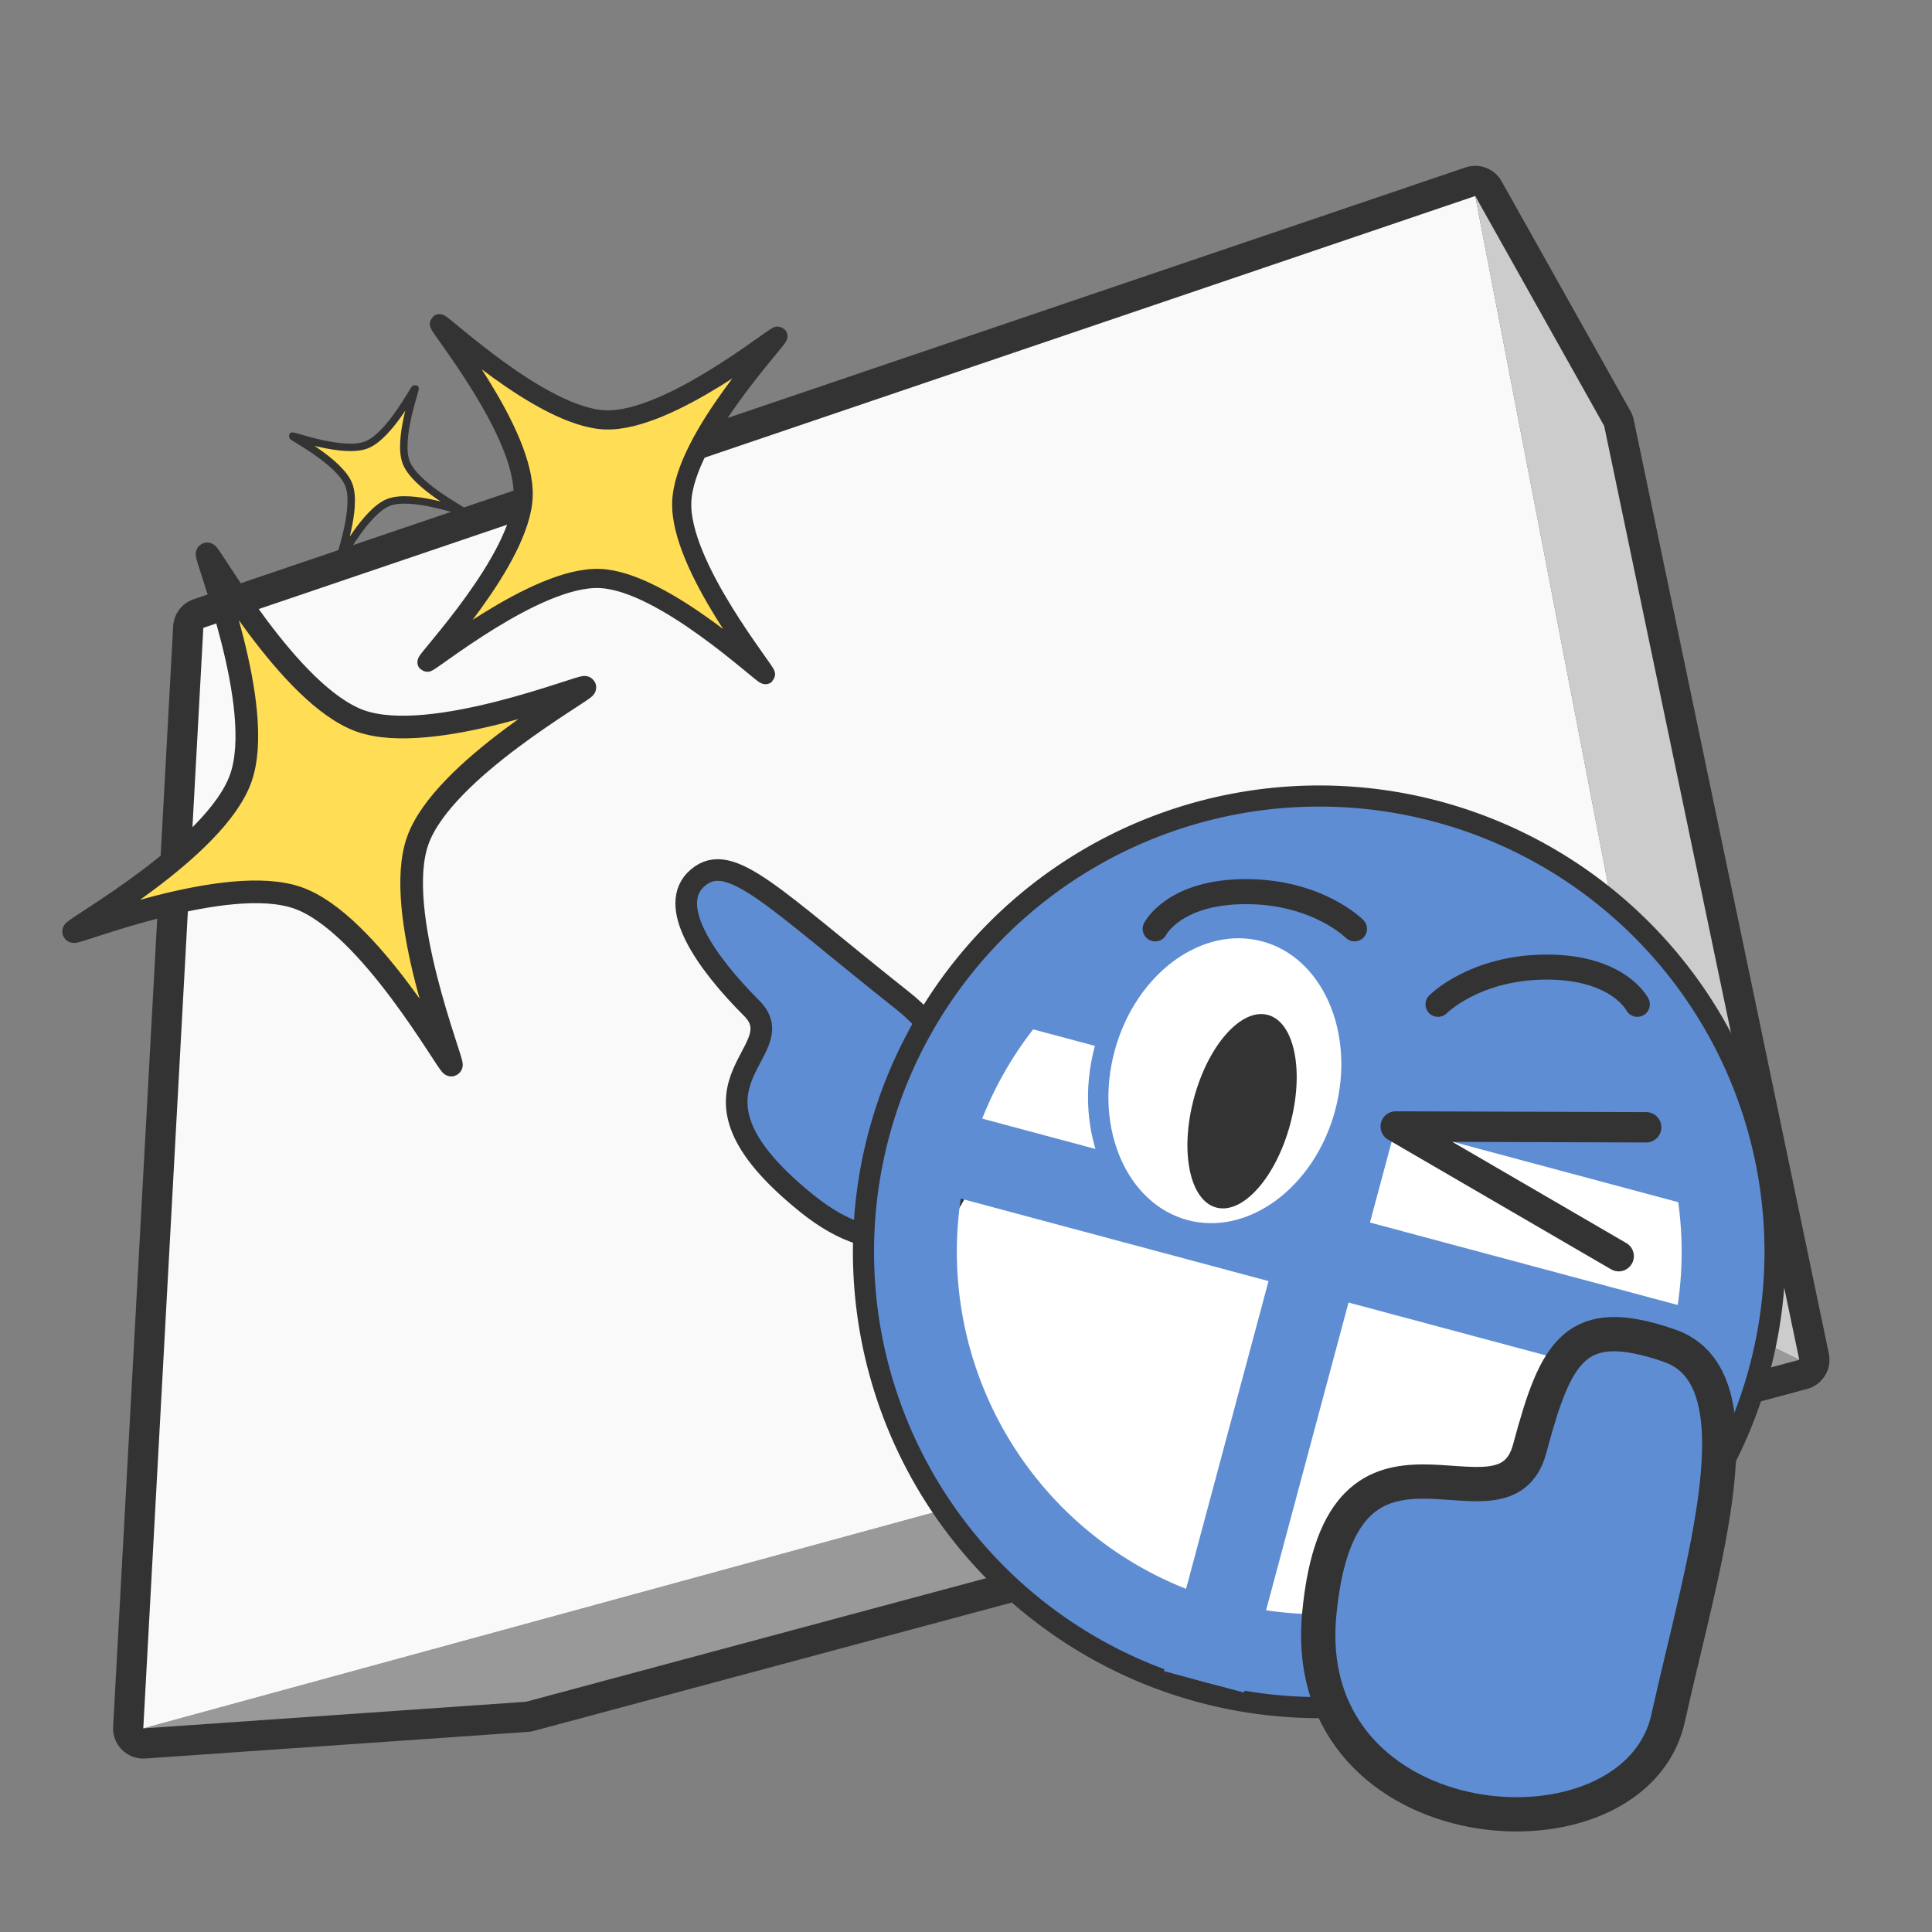 <?xml version="1.0" encoding="UTF-8" standalone="no"?>
<svg
   width="256"
   height="256"
   viewBox="0 0 256 256"
   version="1.1"
   id="svg968"
   inkscape:version="1.2 (dc2aedaf03, 2022-05-15)"
   sodipodi:docname="criacao_auto.svg"
   inkscape:export-filename="criacao_auto.png"
   inkscape:export-xdpi="96"
   inkscape:export-ydpi="96"
   xmlns:inkscape="http://www.inkscape.org/namespaces/inkscape"
   xmlns:sodipodi="http://sodipodi.sourceforge.net/DTD/sodipodi-0.dtd"
   xmlns="http://www.w3.org/2000/svg"
   xmlns:svg="http://www.w3.org/2000/svg"
   xmlns:rdf="http://www.w3.org/1999/02/22-rdf-syntax-ns#"
   xmlns:cc="http://creativecommons.org/ns#"
   xmlns:dc="http://purl.org/dc/elements/1.1/">
  <rect x="0" y="0" width="256" height="256" fill="#808080" stroke="none"/>
  <defs
     id="defs962">
    <inkscape:perspective
       sodipodi:type="inkscape:persp3d"
       inkscape:vp_x="-2141.109 : -563.27223 : 1"
       inkscape:vp_y="66.534435 : 898.54826 : 1"
       inkscape:vp_z="298.45778 : 46.419025 : 1"
       inkscape:persp3d-origin="134.43465 : 73.893963 : 1"
       id="perspective2430" />
  </defs>
  <sodipodi:namedview
     id="base"
     pagecolor="#ffffff"
     bordercolor="#666666"
     borderopacity="1.0"
     inkscape:pageopacity="0.0"
     inkscape:pageshadow="2"
     inkscape:zoom="1.3986784"
     inkscape:cx="96.519686"
     inkscape:cy="157.29134"
     inkscape:document-units="px"
     inkscape:current-layer="layer1"
     inkscape:document-rotation="0"
     showgrid="true"
     units="px"
     borderlayer="true"
     inkscape:pagecheckerboard="true"
     inkscape:showpageshadow="2"
     inkscape:deskcolor="#d1d1d1"
     inkscape:window-width="1920"
     inkscape:window-height="1009"
     inkscape:window-x="-8"
     inkscape:window-y="-8"
     inkscape:window-maximized="1">
    <inkscape:grid
       type="xygrid"
       id="grid324"
       spacingx="12"
       spacingy="14"
       empspacing="6"
       originx="0"
       originy="0" />
  </sodipodi:namedview>
  <g
     inkscape:label="Layer 1"
     inkscape:groupmode="layer"
     id="layer1">
    <g
       id="g5409">
      <path
         id="path3200"
         style="fill:#333333;fill-rule:evenodd;stroke:#333333;stroke-width:8;stroke-linecap:round;stroke-linejoin:round;paint-order:fill markers stroke"
         d="M 195.477 25.973 L 26.941 83.191 L 18.984 229.02 L 69.693 225.492 L 238.414 180.178 L 212.562 56.436 L 195.477 25.973 z " />
      <g
         id="g5401"
         transform="translate(8.8e-4,8.06e-4)">
        <path
           d="M 18.985,229.02 223.842,173.042 l 14.572,7.136 -168.721,45.315 z"
           style="fill:#999999;fill-rule:evenodd;stroke:none;stroke-width:4;stroke-linecap:round;stroke-linejoin:round;paint-order:fill markers stroke"
           id="path3206" />
        <path
           d="m 195.476,25.972 28.366,147.071 14.572,7.136 -25.852,-123.742 z"
           style="fill:#cccccc;fill-rule:evenodd;stroke:none;stroke-width:4;stroke-linecap:round;stroke-linejoin:round;paint-order:fill markers stroke"
           id="path3208" />
        <path
           d="M 26.941,83.192 195.476,25.972 223.842,173.042 18.985,229.02 Z"
           style="fill:#f9f9f9;fill-rule:evenodd;stroke:none;stroke-width:4;stroke-linecap:round;stroke-linejoin:round;paint-order:fill markers stroke"
           id="path3210" />
      </g>
    </g>
    <circle
       style="font-variation-settings:normal;vector-effect:none;fill:#ffffff;fill-opacity:1;fill-rule:evenodd;stroke:none;stroke-width:1.388;stroke-linecap:round;stroke-linejoin:miter;stroke-miterlimit:4;stroke-dasharray:none;stroke-dashoffset:0;stroke-opacity:1;-inkscape-stroke:none;paint-order:fill markers stroke;stop-color:#000000"
       id="path717"
       cx="211.782"
       cy="114.975"
       r="51.646"
       transform="rotate(15)" />
    <path
       style="fill:#5f8dd3;stroke:#333333;stroke-width:2.865;stroke-linecap:round;stroke-linejoin:round;stroke-opacity:1"
       d="m 92.478,116.29 c -4.31,3.637 1.103,11.288 7.12,17.305 6.017,6.017 -12.217,10.17 7.37,25.916 19.587,15.746 29.792,-13.35 12.637,-26.92 C 102.45,119.022 96.788,112.653 92.478,116.29 Z"
       id="path5411"
       sodipodi:nodetypes="zzzzz" />
    <path
       id="path1634"
       style="font-variation-settings:normal;vector-effect:none;fill:#333333;fill-opacity:1;fill-rule:evenodd;stroke:none;stroke-width:7.199;stroke-linecap:round;stroke-linejoin:miter;stroke-miterlimit:4;stroke-dasharray:none;stroke-dashoffset:0;stroke-opacity:1;-inkscape-stroke:none;paint-order:fill markers stroke;stop-color:#000000"
       d="m 190.801,106.184 a 61.792,61.792 0 0 0 -75.68,43.694 61.792,61.792 0 0 0 43.694,75.68 61.792,61.792 0 0 0 75.68,-43.694 61.792,61.792 0 0 0 -43.694,-75.68 z m -2.975,11.104 a 50.298,50.298 0 0 1 35.565,61.601 50.298,50.298 0 0 1 -61.601,35.565 50.298,50.298 0 0 1 -35.565,-61.601 50.298,50.298 0 0 1 61.601,-35.565 z" />
    <path
       id="path888"
       style="font-variation-settings:normal;fill:#5f8dd3;fill-opacity:1;fill-rule:evenodd;stroke:none;stroke-width:6.873;stroke-linecap:round;stroke-linejoin:miter;stroke-miterlimit:4;stroke-dasharray:none;stroke-dashoffset:0;stroke-opacity:1;paint-order:fill markers stroke;stop-color:#000000"
       d="m 190.077,108.886 a 58.995,58.995 0 0 0 -72.254,41.716 58.995,58.995 0 0 0 41.716,72.254 58.995,58.995 0 0 0 72.254,-41.716 58.995,58.995 0 0 0 -41.716,-72.254 z m -2.841,10.601 a 48.022,48.022 0 0 1 33.955,58.812 48.022,48.022 0 0 1 -58.812,33.955 48.022,48.022 0 0 1 -33.955,-58.812 48.022,48.022 0 0 1 58.812,-33.955 z" />
    <path
       id="rect945"
       style="font-variation-settings:normal;vector-effect:none;fill:#5f8dd3;fill-opacity:1;fill-rule:evenodd;stroke:none;stroke-width:6.873;stroke-linecap:round;stroke-linejoin:miter;stroke-miterlimit:4;stroke-dasharray:none;stroke-dashoffset:0;stroke-opacity:1;-inkscape-stroke:none;paint-order:fill markers stroke;stop-color:#000000"
       d="m 149.812,117.152 22.099,-3.885 29.808,4.982 19.063,16.133 8.082,26.654 -98.96,-26.516 z"
       sodipodi:nodetypes="ccccccc" />
    <rect
       style="font-variation-settings:normal;vector-effect:none;fill:#5f8dd3;fill-opacity:1;fill-rule:evenodd;stroke:none;stroke-width:6.873;stroke-linecap:round;stroke-linejoin:miter;stroke-miterlimit:4;stroke-dasharray:none;stroke-dashoffset:0;stroke-opacity:1;-inkscape-stroke:none;paint-order:fill markers stroke;stop-color:#000000"
       id="rect948"
       width="10.975"
       height="101.793"
       x="206.294"
       y="72.177"
       transform="rotate(15)" />
    <rect
       style="font-variation-settings:normal;vector-effect:none;fill:#5f8dd3;fill-opacity:1;fill-rule:evenodd;stroke:none;stroke-width:6.873;stroke-linecap:round;stroke-linejoin:miter;stroke-miterlimit:4;stroke-dasharray:none;stroke-dashoffset:0;stroke-opacity:1;-inkscape-stroke:none;paint-order:fill markers stroke;stop-color:#000000"
       id="rect950"
       width="10.975"
       height="105.886"
       x="109.488"
       y="-264.725"
       transform="rotate(105)" />
    <ellipse
       style="fill:#ffffff;stroke:#5f8dd3;stroke-width:2.703;stroke-linecap:round;stop-color:#000000"
       id="ellipse779"
       cx="193.835"
       cy="96.314"
       rx="16.483"
       ry="20.466"
       transform="rotate(15)" />
    <ellipse
       style="fill:#333333;stroke:none;stroke-width:3.316;stroke-linecap:round;stop-color:#000000"
       id="ellipse783"
       cx="197.081"
       cy="99.63"
       rx="6.606"
       ry="13.211"
       transform="rotate(15)" />
    <path
       style="fill:none;stroke:#333333;stroke-width:3.316;stroke-linecap:round;stroke-linejoin:miter;stroke-opacity:1"
       d="m 179.478,123.079 c 0,0 -4.877,-4.935 -14.403,-4.935 -9.526,0 -12.007,4.935 -12.007,4.935"
       id="path787" />
    <path
       style="fill:none;stroke:#333333;stroke-width:3.316;stroke-linecap:round;stroke-linejoin:miter;stroke-opacity:1"
       d="m 190.543,133.078 c 0,0 4.877,-4.935 14.403,-4.935 9.526,1e-5 12.007,4.935 12.007,4.935"
       id="path789" />
    <path
       style="fill:none;stroke:#333333;stroke-width:4.023;stroke-linecap:round;stroke-linejoin:round;stroke-opacity:1"
       d="m 218.128,149.374 -33.189,-0.108 29.544,17.185"
       id="path979" />
    <path
       style="fill:#5f8dd3;stroke:#333333;stroke-width:4.543;stroke-linecap:round;stroke-linejoin:round;stroke-opacity:1"
       d="m 221.192,178.299 c -12.458,-4.3 -15.01,0.628 -18.502,13.663 -3.493,13.035 -25.005,-8.741 -27.883,21.929 -2.878,30.67 41.756,34.017 46.232,13.752 4.476,-20.265 12.611,-45.044 0.152,-49.343 z"
       id="path1536"
       sodipodi:nodetypes="zzzzz" />
    <path
       id="path6193"
       style="fill:#ffdd55;fill-rule:evenodd;stroke:#333333;stroke-width:3;stroke-linecap:round;stroke-linejoin:round;paint-order:fill markers stroke;stop-color:#000000"
       d="m 59.803,141.129 c -0.377,0.18 -10.875,-18.81 -20.322,-22.15 -9.447,-3.34 -29.548,4.833 -29.728,4.456 -0.18,-0.377 18.81,-10.875 22.15,-20.322 3.34,-9.447 -4.833,-29.548 -4.456,-29.728 0.377,-0.18 10.875,18.81 20.322,22.15 9.447,3.34 29.548,-4.833 29.728,-4.456 0.18,0.377 -18.81,10.875 -22.15,20.322 -3.34,9.447 4.833,29.548 4.456,29.728 z"
       sodipodi:nodetypes="sasasasas" />
    <path
       id="path6248"
       style="fill:#ffdd55;fill-rule:evenodd;stroke:#333333;stroke-width:2.537;stroke-linecap:round;stroke-linejoin:round;paint-order:fill markers stroke;stop-color:#000000"
       d="M 101.438,89.394 C 101.179,89.635 87.911,76.96 79.443,76.65 70.976,76.341 56.818,88.014 56.577,87.755 56.337,87.496 69.011,74.228 69.321,65.76 69.63,57.293 57.957,43.135 58.216,42.894 c 0.259,-0.241 13.527,12.434 21.995,12.743 8.468,0.309 22.625,-11.363 22.866,-11.104 0.241,0.259 -12.434,13.527 -12.743,21.995 -0.309,8.468 11.363,22.625 11.104,22.866 z"
       sodipodi:nodetypes="sasasasas"
       inkscape:transform-center-x="-5.0047256"
       inkscape:transform-center-y="-0.35748076" />
    <path
       id="path6250"
       style="fill:#ffdd55;fill-rule:evenodd;stroke:#333333;stroke-width:0.985;stroke-linecap:round;stroke-linejoin:round;paint-order:fill markers stroke;stop-color:#000000"
       d="m 45.049,74.035 c -0.126,-0.055 2.357,-6.732 1.168,-9.798 -1.189,-3.067 -7.524,-6.323 -7.469,-6.449 0.055,-0.126 6.732,2.357 9.798,1.168 3.067,-1.189 6.323,-7.524 6.449,-7.469 0.126,0.055 -2.357,6.732 -1.168,9.798 1.189,3.067 7.524,6.323 7.469,6.449 -0.055,0.126 -6.732,-2.357 -9.798,-1.168 -3.067,1.189 -6.323,7.524 -6.449,7.469 z"
       sodipodi:nodetypes="sasasasas" />
  </g>
</svg>
